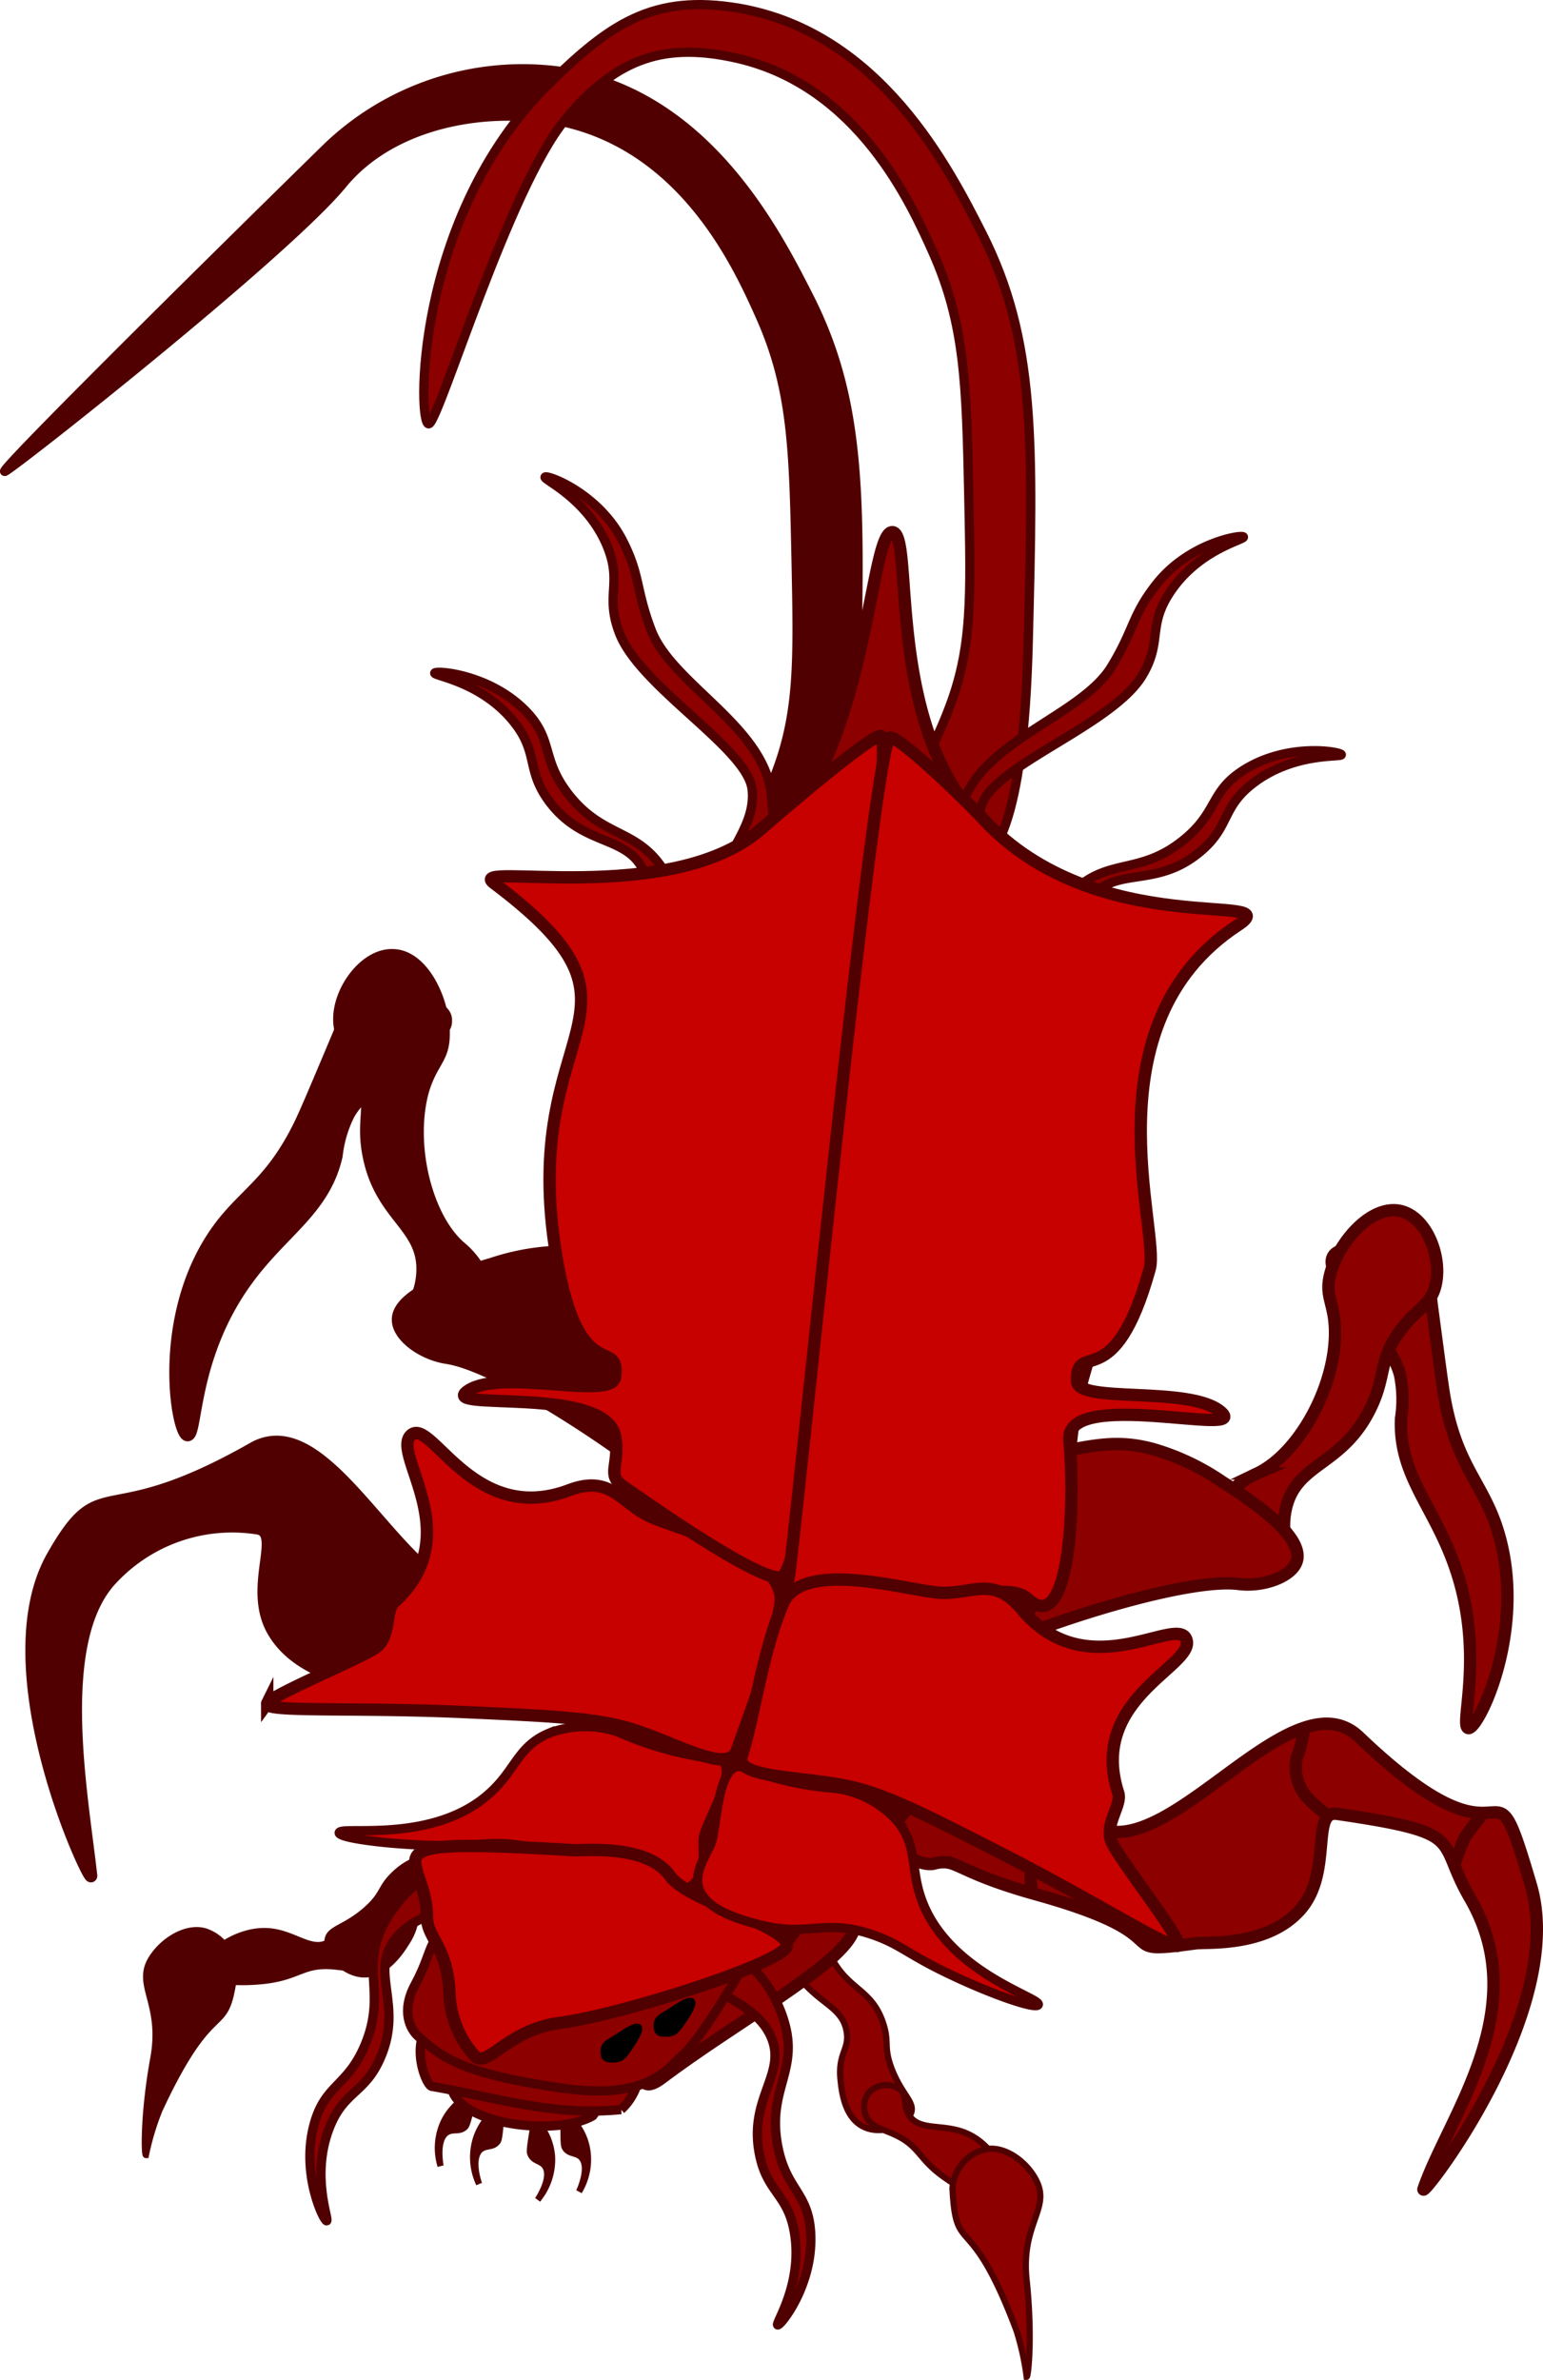 <svg xmlns="http://www.w3.org/2000/svg" viewBox="0 0 125 192.74"><defs><style>.cls-1,.cls-3,.cls-5{fill:#500000;}.cls-1,.cls-2,.cls-3,.cls-4,.cls-5,.cls-6,.cls-8,.cls-9{stroke:#500000;}.cls-1,.cls-2,.cls-3,.cls-4,.cls-5,.cls-6,.cls-7,.cls-8,.cls-9{stroke-miterlimit:10;}.cls-1,.cls-2,.cls-8{stroke-width:0.75px;}.cls-2,.cls-4,.cls-6{fill:#8c0000;}.cls-5,.cls-6,.cls-7{stroke-width:0.5px;}.cls-7{stroke:#000;}.cls-8,.cls-9{fill:#c70000;}</style></defs><g id="Capa_2" data-name="Capa 2"><g id="Capa_11" data-name="Capa 11"><path class="cls-1" d="M.41,38.17c-.93.43,15-15.37,26.08-26.22A22.87,22.87,0,0,1,45.9,5.85c11.44,2,17,13,19.67,18.26,4.35,8.62,4.15,16.75,3.74,33-.39,15.3-2.88,17.8-4.7,18.53-2,.79-4.83.06-5.81-1.57-1.46-2.41,1.82-5.62,4-11.3,1.95-5,1.86-9.2,1.69-17.52-.19-8.85-.29-13.8-2.91-19.65-1.75-3.92-6-13.41-15.78-15.69C40,8.58,32,9.74,27.75,14.9,23.18,20.49,1.29,37.76.41,38.17Z"/><path class="cls-2" d="M34.76,34.32c-.93.43-1.32-16.69,9.72-27.54C49.36,2,52.87-.53,59.89.67c11.45,2,17,13,19.68,18.27,4.34,8.61,4.14,16.75,3.73,33-.38,15.29-2.87,17.8-4.7,18.52-2,.8-4.83.07-5.81-1.56-1.45-2.41,1.82-5.62,4-11.3,2-5.05,1.86-9.21,1.69-17.52-.19-8.85-.29-13.8-2.91-19.66-1.75-3.91-6-13.4-15.78-15.68C54,3.41,50,4.56,45.75,9.73,41.17,15.32,35.63,33.92,34.76,34.32Z"/><path class="cls-3" d="M33.05,79.72c2,1.94,3.14,2,3.07,3,0,.55-.43,1-3.06,3.09-3.23,2.62-4.05,3.12-4.8,4.41a9.86,9.86,0,0,0-1,3.38c-1,4.39-4.38,6.08-7.29,10.1-4.49,6.19-4,12.51-4.77,12.53s-2.39-8.46,1.61-15.33c2.4-4.11,4.89-4.43,7.55-9.95.54-1.14,1.32-3,2.89-6.72,1.81-4.33,2.58-6.35,3.61-6.52C31.47,77.56,31.54,78.25,33.05,79.72Z"/><path class="cls-3" d="M31.79,77.36c2.43,0,4.17,3.65,4.15,6.37,0,2.08-1,2.22-1.71,4.71-1.14,4.31.28,10.12,3,12.53a6.7,6.7,0,0,1,1.85,2.38,4.19,4.19,0,0,1,.4,2.94c-.84,2.29-5.55,2.94-6.53,1.58-.69-1,1.1-2.08,1.27-4.73.25-3.89-3.41-4.53-4.37-9.66-.57-3,.5-4-.67-6.94-.8-2-1.65-2.41-1.69-3.88C27.41,80.25,29.56,77.31,31.79,77.36Z"/><path class="cls-3" d="M53.66,120.07c1.24,1,5.74,4.53,10.08,2.87,4-1.54,6.38-6.93,5.05-10.46-.78-2.1-2.27-1.91-10.54-6.11-6.76-3.44-8.47-4.94-12.33-5a19.13,19.13,0,0,0-6.1,1c-1.78.52-7.6,2.24-7.58,4.51,0,1.34,2,2.8,4,3.09C39.86,110.53,48.12,115.69,53.66,120.07Z"/><path class="cls-4" d="M111.66,100c-2.43,1.33-3.56,1.07-3.76,2-.11.53.16,1,2.11,3.8,2.4,3.4,3,4.11,3.41,5.55a10.08,10.08,0,0,1,.08,3.53c-.2,4.51,2.56,7,4.26,11.7,2.63,7.19.44,13.14,1.18,13.37s4.6-7.5,2.62-15.19c-1.18-4.61-3.49-5.59-4.55-11.64-.21-1.24-.46-3.24-1-7.25-.56-4.66-.75-6.81-1.7-7.26C113.78,98.37,113.52,99,111.66,100Z"/><path class="cls-4" d="M113.52,98.09c-2.35-.6-5,2.38-5.73,5-.55,2,.4,2.41.36,5-.07,4.46-3,9.66-6.3,11.24a6.57,6.57,0,0,0-2.42,1.79,4.14,4.14,0,0,0-1.19,2.71c.18,2.44,4.54,4.35,5.85,3.3.93-.74-.49-2.29.07-4.89.82-3.81,4.51-3.43,6.83-8.11,1.38-2.78.62-4,2.54-6.49,1.32-1.71,2.24-1.87,2.69-3.27C116.94,102.07,115.68,98.65,113.52,98.09Z"/><path class="cls-4" d="M80.84,133.23c-1.46.6-6.75,2.8-10.48,0-3.44-2.57-4.25-8.4-2-11.43,1.33-1.81,2.7-1.22,11.81-3,7.44-1.46,9.49-2.44,13.22-1.45A19.48,19.48,0,0,1,99,120c1.56,1,6.7,4.23,6.06,6.41-.37,1.28-2.74,2.13-4.71,1.87C96.72,127.82,87.36,130.53,80.84,133.23Z"/><path class="cls-5" d="M29.38,159.9c1.75.11,3-1.69,3.48-2.46,1.24-1.84.48-2.55,1.45-3.73,1.43-1.74,3.41-.62,6.65-2.63,1-.61,2.54-1.57,2.49-2.91a2.16,2.16,0,0,0-1.63-2c-1.09-.15-1.47,1.24-3.27,2.62-2.72,2.08-4.38.87-6.61,3-1.19,1.14-.84,1.61-2.3,2.89-1.72,1.5-2.95,1.49-3.1,2.41C26.35,158.22,27.83,159.8,29.38,159.9Z"/><path class="cls-5" d="M16.41,159.68c-.27-1,2.3-3.29,5-3.29,2.3,0,3.72,1.73,5.17.92.86-.49.86-1.38,1.7-1.51a1.93,1.93,0,0,1,2,1.46,1.86,1.86,0,0,1-.73,1.77c-.75.57-1.62.29-2.7.21-2.29-.15-2.61.83-5.31,1.17C19.72,160.64,16.67,160.59,16.41,159.68Z"/><path class="cls-5" d="M16.64,156.42A3.47,3.47,0,0,1,19,159.78c-.74,5.68-1.52,1.32-6.07,11.08a21.21,21.21,0,0,0-1.11,3.67c-.15,0-.2-3.44.6-7.82s-1.38-5.83-.25-7.92C13.05,157.22,15.06,155.94,16.64,156.42Z"/><path class="cls-6" d="M70,172.26c-1.59-.73-1.81-2.89-1.91-3.81-.23-2.21.78-2.47.48-4-.44-2.21-2.71-2.16-4.62-5.46-.58-1-1.49-2.58-.82-3.74a2.17,2.17,0,0,1,2.37-1c1,.39.71,1.79,1.65,3.86,1.41,3.11,3.45,2.83,4.4,5.76.52,1.57,0,1.82.67,3.63.81,2.13,1.89,2.71,1.6,3.6C73.41,172.22,71.36,172.91,70,172.26Z"/><path class="cls-6" d="M81.49,178.19c.68-.71-.48-4-2.84-5.25-2-1.08-4.1-.23-5-1.63-.53-.83-.11-1.62-.79-2.13a1.93,1.93,0,0,0-2.49.32,1.87,1.87,0,0,0-.19,1.91c.39.85,1.29,1,2.28,1.46,2.09.95,1.91,2,4.13,3.53C78.12,177.48,80.83,178.87,81.49,178.19Z"/><path class="cls-6" d="M79.8,174.07a3.46,3.46,0,0,0-2.64,3.17c.29,5.72,1.41,1.43,5.19,11.52a21.29,21.29,0,0,1,.82,3.73c.15,0,.47-3.41,0-7.84s1.83-5.7.87-7.87C83.32,175.15,81.41,173.72,79.8,174.07Z"/><path class="cls-5" d="M44.14,172.69a4.79,4.79,0,0,1,.58,1.93,5.1,5.1,0,0,1-1.16,3.53s1.21-1.78.59-2.7c-.33-.49-.94-.39-1.18-1-.06-.13-.08-.26.08-1.31.19-1.26.26-1.37.35-1.39C43.65,171.73,44,172.39,44.14,172.69Z"/><path class="cls-5" d="M46.66,172a4.78,4.78,0,0,1,.86,1.83,5,5,0,0,1-.61,3.66s.93-1.95.18-2.76c-.4-.43-1-.24-1.32-.78-.07-.12-.12-.25-.12-1.3,0-1.28.06-1.4.15-1.43S46.47,171.75,46.66,172Z"/><path class="cls-5" d="M39.57,171.43a4.9,4.9,0,0,0-1,1.73,5.07,5.07,0,0,0,.24,3.71s-.73-2,.1-2.77c.44-.39,1-.14,1.39-.64.08-.11.14-.24.24-1.29.13-1.27.08-1.39,0-1.43S39.79,171.18,39.57,171.43Z"/><path class="cls-5" d="M37.3,170.16A4.77,4.77,0,0,0,36,171.72a5,5,0,0,0-.31,3.7s-.42-2.12.51-2.72c.49-.32,1,0,1.47-.43.1-.1.17-.21.43-1.23.32-1.24.29-1.37.22-1.42S37.55,170,37.3,170.16Z"/><path class="cls-2" d="M77.77,71.89c-1.45-1.22-.5-4.3.11-6.45C79.39,60,87.49,58.07,90,54.06c1.9-3.09,1.68-4.23,3.73-6.8,2.64-3.32,6.92-4,7-3.77s-3.65,1-5.95,4.48c-1.84,2.77-.59,4-2.26,6.76-2.42,4-12,7.26-13,10.49-1,3.07,1.69,6,.47,7A2,2,0,0,1,77.77,71.89Z"/><path class="cls-2" d="M84.44,78.45c-1-1.63.68-4.44,2.24-6,3-3.12,5.54-1.45,9.19-4.41,2.83-2.29,2.12-3.94,4.91-5.69,3.59-2.25,7.86-1.46,7.88-1.23s-3.79-.22-7.09,2.27c-2.66,2-1.88,3.56-4.38,5.62-3.61,3-6.86,1.07-8.86,3.78s-.4,6.24-1.87,6.74A2,2,0,0,1,84.44,78.45Z"/><path class="cls-2" d="M61.4,70.8c1.65-.92,1.29-4.12,1.09-6.35-.48-5.6-8.07-9-9.74-13.43-1.29-3.4-.86-4.47-2.39-7.38-2-3.75-6.06-5.21-6.2-5s3.39,1.71,5,5.52c1.29,3.06-.16,4,1,7.06,1.63,4.39,10.4,9.37,10.77,12.72.36,3.19-2.78,5.6-1.76,6.77A2,2,0,0,0,61.4,70.8Z"/><path class="cls-2" d="M54.66,77.14c1.32-1.36.4-4.48-.74-6.41C51.72,67,48.88,68,46,64.26c-2.2-2.89-1.13-4.33-3.42-6.69-2.95-3-7.28-3.29-7.36-3.06s3.73.68,6.35,3.88c2.11,2.58,1,3.91,2.92,6.51,2.79,3.74,6.4,2.66,7.71,5.77s-1.1,6.16.21,7A2,2,0,0,0,54.66,77.14Z"/><path class="cls-4" d="M84.88,145.93a2.37,2.37,0,0,0,.46,1.37c.9,1.1,3,.45,3.61.75,6,2.68,15.76-12.54,21.16-7.37,13.09,12.52,10.32-.2,13.91,12,3,10.2-9.06,25.65-8.7,24.6,2-5.87,9-14.57,3.76-23.57-1.37-2.35-1.42-3.66-2.37-4.57s-2.95-1.45-8.39-2.24c-2.18-.32-.32,4.76-3,7.78s-7.54,2.58-8.49,2.71c-7.32,1-.35-.5-13-4-5.3-1.49-6.13-2.48-7.21-2.57a2.91,2.91,0,0,0-1,.12c-1.88.36-6.44-3.22-6.52-7.92,0-2.71,1.41-6.28,4.23-7.09s5.61,1.65,7.19,3.08C81.05,139.5,84.62,142.72,84.88,145.93Z"/><path class="cls-4" d="M120,147.07a20.45,20.45,0,0,0-1.32,1.71,22.88,22.88,0,0,0-.86,2.25"/><path class="cls-4" d="M107.71,147.14a11.68,11.68,0,0,1-2-1.78,3.79,3.79,0,0,1-.66-3,9.76,9.76,0,0,0,.59-2.38"/><path class="cls-4" d="M83.57,153a6.3,6.3,0,0,1,1.65-5.27"/><path class="cls-4" d="M51.6,164.94c.55,1.82-.35,5.12,2,3.36,5.94-4.48,14.05-8.86,15.43-11.67,2.71-5.49,2-8.23,5.34-10.88,2.16-1.74,3.1-1.09,5.94-3,.21-.14,0-4.32,2-9.69,2.14-5.69,3.83-6.47,4.35-15s3.94-11.42,2-14c-2.15-2.86-9.19-3.19-14-.19-6.66,4.11-5.2,12-12.06,37.58-3.45,12.83-5.1,15.64-7.32,18C53.5,161.16,51.06,163.16,51.6,164.94Z"/><path class="cls-2" d="M36.39,151.74c-1.83-.47-4.07,1.89-5.17,3.84-2.15,3.78.16,5.73-1.66,10.06-1.42,3.35-3.19,3.14-4.09,6.31-1.16,4.07.79,8,1,7.91s-1.28-3.58.18-7.45c1.18-3.11,2.9-2.8,4.18-5.78,1.85-4.29-.9-6.88,1.15-9.56s5.88-2.13,6-3.68C38,152.67,37.17,151.93,36.39,151.74Z"/><path class="cls-2" d="M59.24,158.74c1.89-.07,3.59,2.71,4.25,4.85,1.3,4.14-1.36,5.56-.49,10.18.67,3.58,2.46,3.74,2.67,7,.27,4.23-2.45,7.61-2.67,7.52s2-3.23,1.38-7.32c-.49-3.29-2.24-3.34-2.86-6.52-.91-4.59,2.32-6.54.89-9.6-1.37-2.91-5.3-3.32-5-4.84A2,2,0,0,1,59.24,158.74Z"/><path class="cls-2" d="M36.4,165.28c-.79,1.71.21,4,.36,4.32,1.38,2.61,8.52,3.35,11.26,1.75a5.32,5.32,0,0,0,1-4.23C47.9,162.69,38.17,161.44,36.4,165.28Z"/><path class="cls-2" d="M34.49,164.32c-1.07,1.84.07,4.58.49,4.65,5.28.91,9.78,2.43,15.33,1.88a4.69,4.69,0,0,0,1.39-4.55C50.14,161.53,36.89,160.19,34.49,164.32Z"/><path class="cls-2" d="M37.88,155.28c-3.56,1.58-2.5,2.21-4.25,5.44-1.2,2.22-.34,3.66.2,4.15,1.9,1.75,3.7,3.11,11.77,4.25,7,1,8.48-1.65,9.69-2.67,1.9-1.6,8.56-12.75,7.91-14.63C62.1,148.65,48.12,150.73,37.88,155.28Z"/><path class="cls-3" d="M43.91,127.93a2.29,2.29,0,0,1-.74,1.24c-1.12.88-3-.2-3.69-.06-6.44,1.31-12.56-15.52-19-11.8-12.31,7-12.11,1.56-16.19,8.69C-1,135.22,7.5,153,7.38,151.9c-.67-6.16-3.07-18.6,1.46-23.81a13.34,13.34,0,0,1,12-4.32c2.18.31-.73,4.73,1.25,8.26s6.79,4.16,7.69,4.49c6.94,2.53.45-.41,13.56-1.11,5.51-.3,6.53-1.08,7.6-.94a2.53,2.53,0,0,1,1,.35c1.76.75,7-1.75,8.09-6.32.63-2.64,0-6.43-2.59-7.84s-5.83.39-7.68,1.44C49.05,122.48,44.87,124.85,43.91,127.93Z"/><path class="cls-4" d="M54.3,160.72a37.9,37.9,0,0,0-4.45,2.14c-.84.47-10-4.52-15.13-7.28-1.1-.6,1.42-1.3,5.14-3.17C46,149.33,49,147.8,50,145.49c1.63-4.15-3.57-7.6-1.78-11.08,1.6-3.1.66-2.19,2.63-5.41,1.81-2.94-2.37-12.66,6.33-14,9.22-1.4-9.8-5.28-11.34-10.29-2.15-7,.32-26.9,5.74-31,2.85-2.14,4.25-1.26,7.32-2.77C70.47,65.29,70.16,43,72.3,43.1c1.87.14-.91,17,8.31,24.53,2.86,2.34-.37,5.72,2.63,8.31,5.93,5.1,8.62,22.87,5.28,30.12-2.83,6.15-3.18,4.3-8.31,13.12-1.58,2.72-3.83,6.59-2.37,9.49,2.28,4.55,7.6,4.42,8.17,7.32.35,1.74,1.35,2.23-4.41,9.1-.65.78-2.85-3.76-2.58-2.24s-6.84-6.35-7-5.41c-.19,1.21,1.51,10.32-.73,10s-4.78,4.25-5.93,7.12C63,160.46,58,159.08,54.3,160.72Z"/><path class="cls-7" d="M50.88,166c-.36.52-.56.79-1.19.79s-.79-.06-.79-.69.62-.78,1.14-1.14C52.12,163.53,52.26,164,50.88,166Z"/><path class="cls-7" d="M55.18,163.91c-.36.51-.56.79-1.18.79s-.8-.07-.8-.69.63-.79,1.14-1.14C56.42,161.43,56.57,161.93,55.18,163.91Z"/><path class="cls-8" d="M50,152.72c-3.53-.93-4.06-2.72-7.95-3.28-2.51-.37-3.28.15-7.57,0-3.49-.12-7-.61-7-1,0-.63,7.73,1,12.32-3.33,2-1.86,2.2-3.73,4.72-4.76a8.27,8.27,0,0,1,5.59-.06,27.83,27.83,0,0,0,7.92,2.18c2.27.26-.93,5.11-1.06,6.4C56.83,150.57,58.14,154.85,50,152.72Z"/><path class="cls-9" d="M46.45,149.84c-17.8-1.06-11.86.26-11.86,5.41,0,1.77,1.71,2.32,1.84,6.46a7.93,7.93,0,0,0,2.11,4.88c1.08.77,2.64-2.22,6.86-2.77,5-.66,18-4.83,18.33-6.2.38-1.55-8-3.62-9.43-5.67C52.45,149.33,47.32,149.89,46.45,149.84Z"/><path class="cls-8" d="M62.07,156c3.56.77,4.85-.59,8.57.67,2.4.82,2.86,1.63,6.75,3.43,3.17,1.48,6.53,2.64,6.72,2.26.28-.56-7.36-2.59-9.47-8.56-.91-2.55-.27-4.32-2-6.38a8.19,8.19,0,0,0-5-2.59,24.86,24.86,0,0,1-7.38-1.68c-2.14-.81-2.18,4.91-2.65,6.12C57,150.89,53.88,154.2,62.07,156Z"/><path class="cls-9" d="M46.13,120.68c-7.72,2.92-11.1-5.7-12.76-4.51-1.91,1.37,4.64,8.09-1.43,13.58-.75.68-.25,2.8-1.51,3.69s-8.22,3.73-8.78,4.5a.09.09,0,0,0,0,.08c.09.65,7.22.24,16,.64,7.12.32,10.68.48,13.61,1.4,3.77,1.2,7.77,3.68,8.46,1.64.9-2.65,2.88-7.55,3.5-11.8.59-4-8.31-6-10.63-7.12S49.46,119.43,46.13,120.68Z"/><path class="cls-9" d="M50.52,120.4c-1.45-1-.3-1.63-.67-4-.68-4.31-14.65-2-11.9-3.79s11.6.79,11.87-1.06c.48-3.39-2.94,1-4.74-9.73C41.84,82.59,54.38,82.32,40,71.51c-2.37-1.78,14.32,2,21.64-4.35,1.71-1.5,9.48-8.14,9.78-7.52,1,2-5.08,54.66-5.08,54.66s-1.78,13.31-3.1,13.45C61.29,128,52,121.42,50.52,120.4Z"/><path class="cls-9" d="M83.24,129.47c3.43,3.23,3.89-7.52,3.39-12.81-.41-4.35,14.78-.17,12.27-2.32s-11.61-.63-11.65-2.49c-.07-3.42,3,1.36,5.89-9.09C94,99.75,88,83,100.26,74.94c4.33-2.84-11.35,1.45-20.65-8.65-1.54-1.67-7.19-7.08-7.57-6.52-1.45,2.11-7.72,66.07-8.18,68.18C62,136.57,80.17,126.57,83.24,129.47Z"/><path class="cls-9" d="M82.75,130.31c5.27,6.35,12.48.54,13.33,2.4,1,2.14-8,4.72-5.49,12.5.32,1-1.17,2.56-.52,4s5.29,7.31,5.4,8.26a.19.19,0,0,1,0,.08c-.41.51-6.39-3.37-14.19-7.37-6.34-3.24-9.51-4.87-12.52-5.51-3.87-.84-9.22-.64-8.67-2.44,1-3.13,1.65-8.36,3.32-12.32,1.58-3.75,10.17-1.06,12.76-.92S80.48,127.57,82.75,130.31Z"/></g></g></svg>